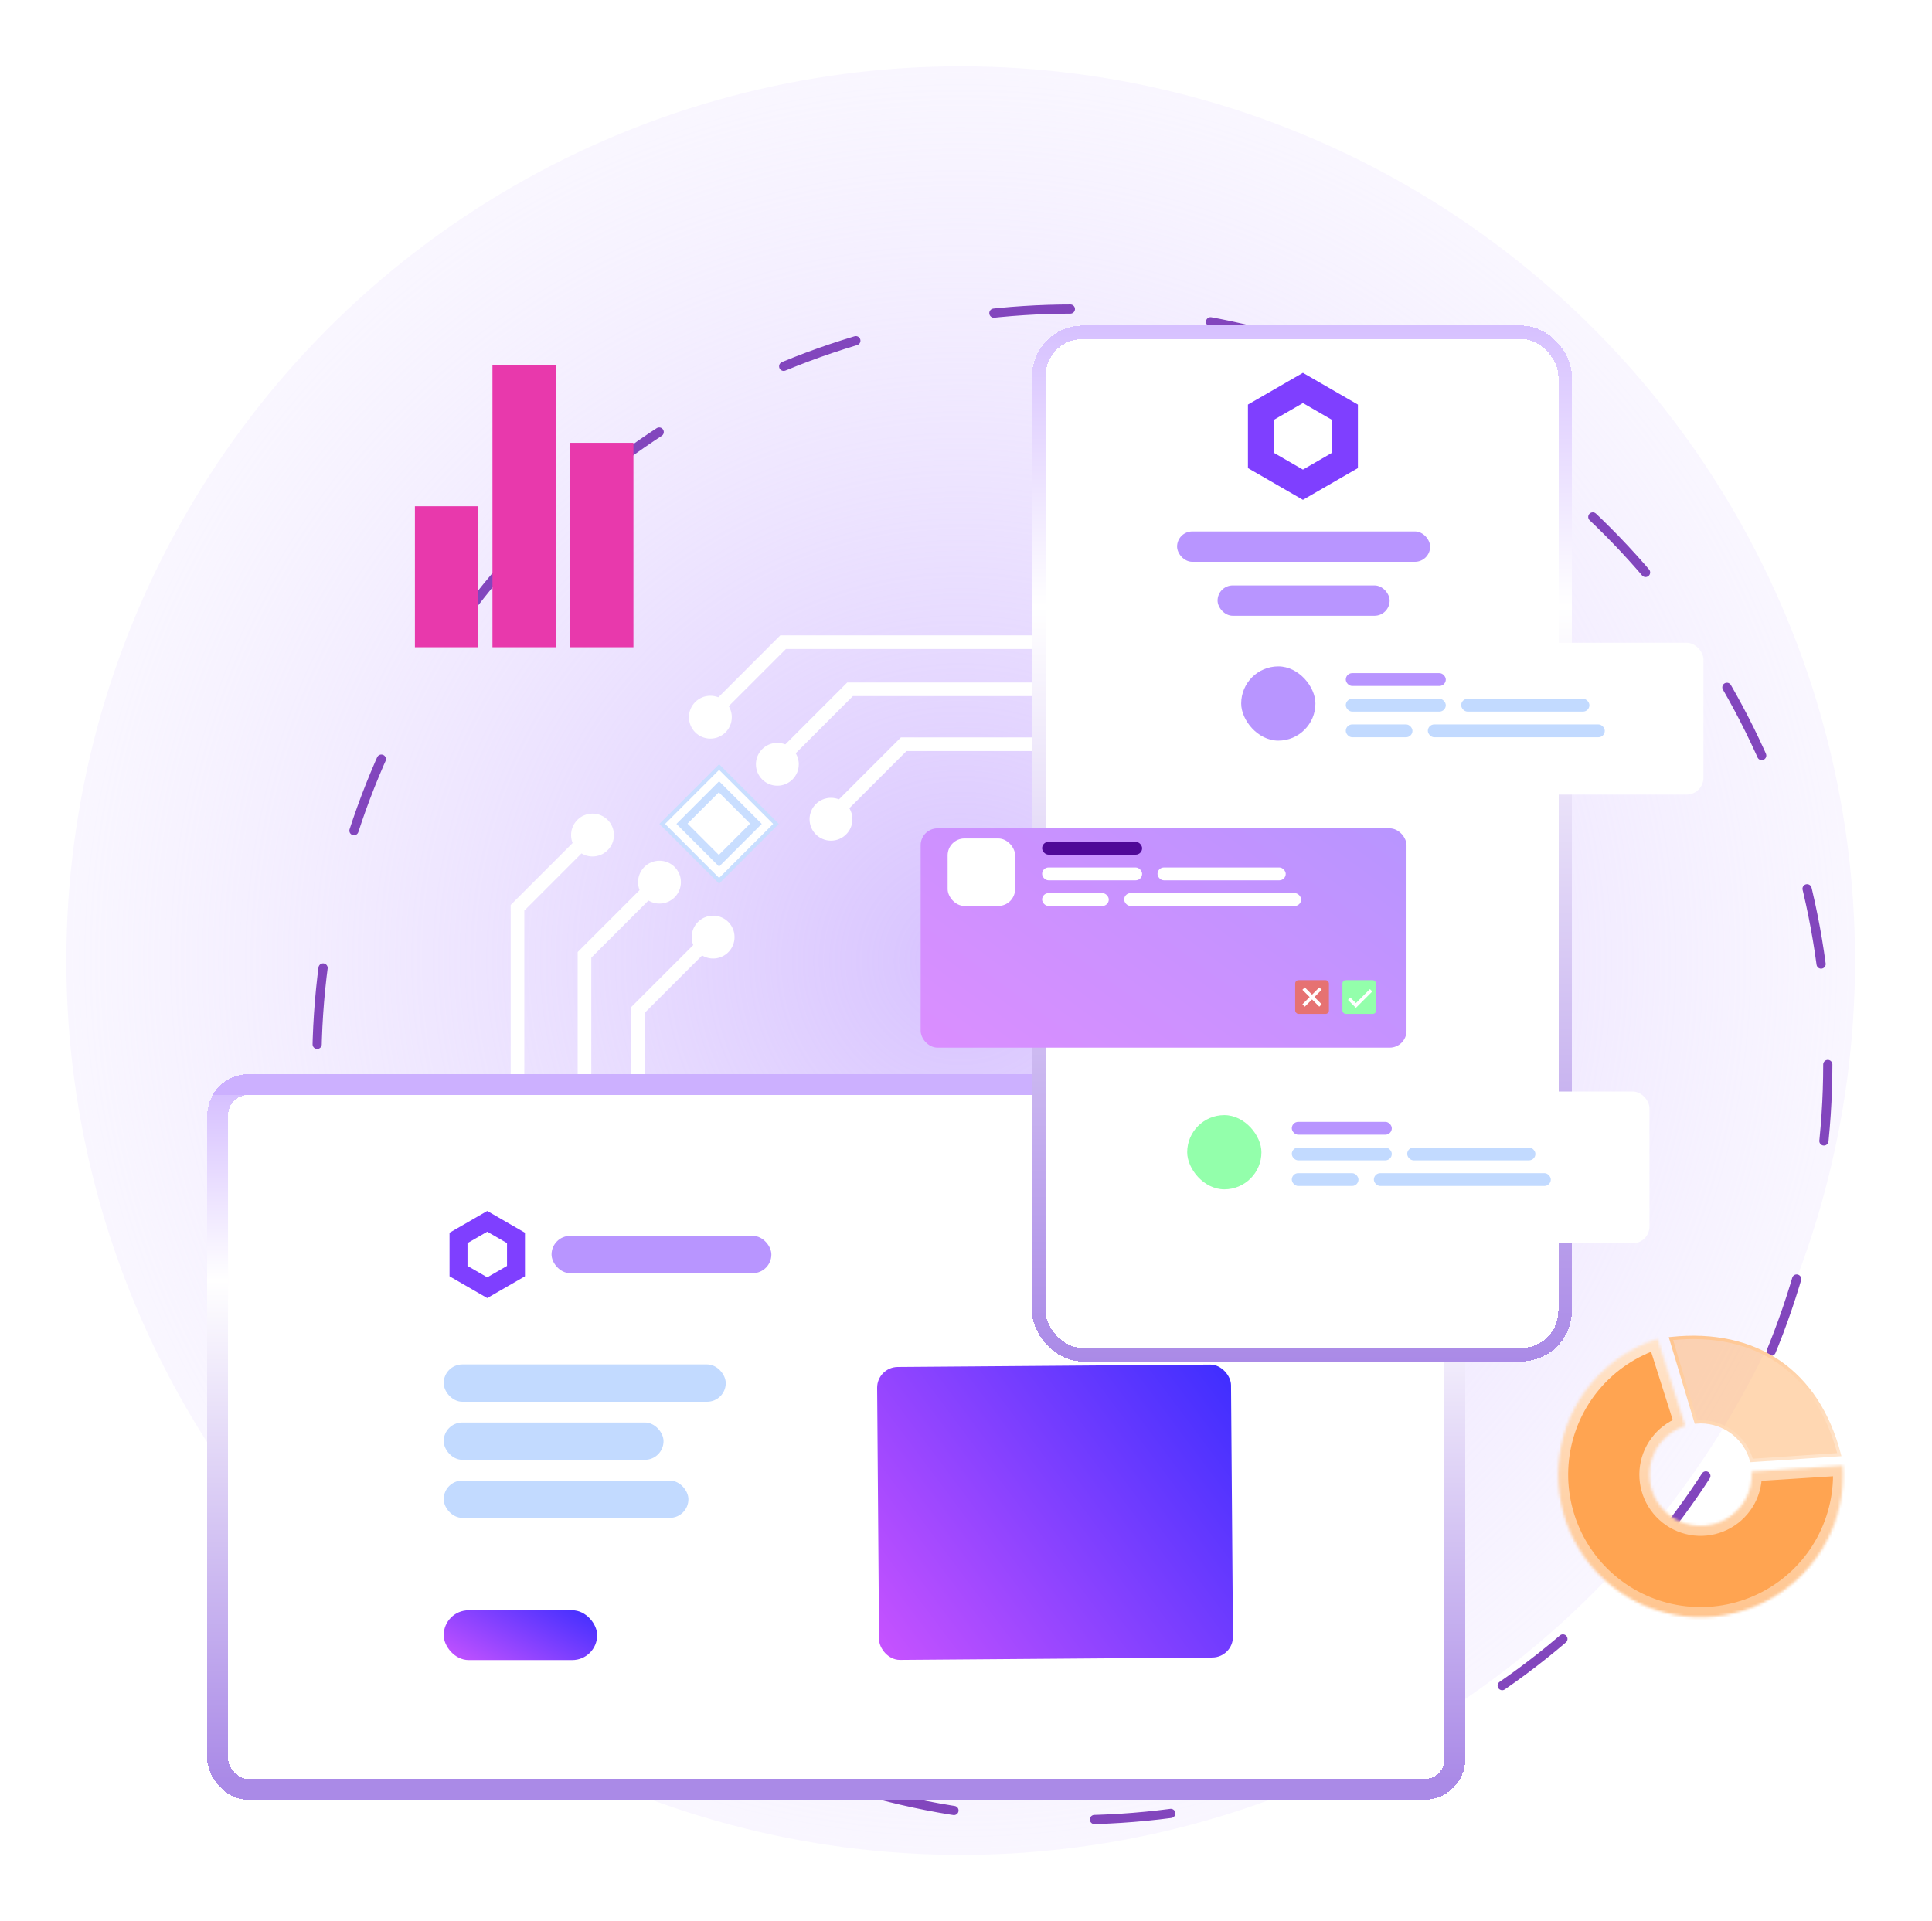 <svg width="728" height="724" viewBox="0 0 728 724" fill="none" xmlns="http://www.w3.org/2000/svg">
<g filter="url(#filter0_f_8_119)">
<circle cx="362" cy="362" r="337" fill="url(#paint0_radial_8_119)"/>
</g>
<circle cx="404.071" cy="401.129" r="284.665" stroke="#8246BD" stroke-width="3.464" stroke-linecap="round" stroke-linejoin="bevel" stroke-dasharray="28.87 53.12"/>
<rect x="270.968" y="289.047" width="30.309" height="30.309" transform="rotate(45 270.968 289.047)" fill="white" stroke="#C9DEFF" stroke-width="1.515"/>
<rect x="270.968" y="294.405" width="22.732" height="22.732" transform="rotate(45 270.968 294.405)" fill="#C9DEFF"/>
<rect x="270.861" y="298.584" width="16.67" height="16.67" transform="rotate(45 270.861 298.584)" fill="white"/>
<path d="M220.238 548.431V359.825L248.464 331.598" stroke="white" stroke-width="5.132"/>
<path d="M508.919 259.749L320.314 259.749L292.087 287.975" stroke="white" stroke-width="5.132"/>
<circle cx="248.5" cy="332.424" r="8.075" fill="white"/>
<circle cx="292.913" cy="288.011" r="8.075" fill="white"/>
<path d="M240.451 569.14V380.535L268.677 352.308" stroke="white" stroke-width="5.132"/>
<path d="M529.133 280.458L340.527 280.458L312.3 308.685" stroke="white" stroke-width="5.132"/>
<circle cx="268.713" cy="353.133" r="8.075" fill="white"/>
<circle cx="313.126" cy="308.721" r="8.075" fill="white"/>
<path d="M195 530.682V342.077L223.227 313.85" stroke="white" stroke-width="5.132"/>
<path d="M483.682 242L295.076 242L266.85 270.227" stroke="white" stroke-width="5.132"/>
<circle cx="223.263" cy="314.675" r="8.075" fill="white"/>
<circle cx="267.675" cy="270.263" r="8.075" fill="white"/>
<g filter="url(#filter1_d_8_119)">
<g clip-path="url(#clip0_8_119)">
<rect x="85.916" y="406.326" width="458.466" height="257.887" rx="7.815" fill="white"/>
<rect x="330.453" y="508.94" width="133.358" height="110.387" rx="7.815" transform="rotate(-0.439 330.453 508.94)" fill="url(#paint1_linear_8_119)"/>
<rect x="167.19" y="507.918" width="106.281" height="14.067" rx="7.033" fill="#C2DAFF"/>
<rect x="167.19" y="529.799" width="82.837" height="14.067" rx="7.033" fill="#C2DAFF"/>
<rect x="167.19" y="551.681" width="92.214" height="14.067" rx="7.033" fill="#C2DAFF"/>
<rect x="167.19" y="600.568" width="57.829" height="18.755" rx="9.378" fill="url(#paint2_linear_8_119)"/>
<rect x="207.827" y="459.466" width="82.837" height="14.067" rx="7.033" fill="#B895FF"/>
<path d="M183.601 450.089L197.813 458.294V474.705L183.601 482.911L169.388 474.705V458.294L183.601 450.089Z" fill="#7F3FFF"/>
<path d="M183.601 457.903L191.045 462.202V470.798L183.601 475.096L176.156 470.798V462.202L183.601 457.903Z" fill="white"/>
<rect x="426.64" y="457.903" width="37.511" height="14.067" rx="7.033" fill="#C2DAFF"/>
</g>
<rect x="82.009" y="402.419" width="466.281" height="265.702" rx="11.722" stroke="url(#paint3_linear_8_119)" stroke-width="7.815" shape-rendering="crispEdges"/>
</g>
<g filter="url(#filter2_d_8_119)">
<g clip-path="url(#clip1_8_119)">
<rect x="388.865" y="117.619" width="203.43" height="390.332" rx="19.072" fill="white"/>
<rect x="443.536" y="195.177" width="95.358" height="11.443" rx="5.721" fill="#B895FF"/>
<rect x="458.794" y="215.52" width="64.843" height="11.443" rx="5.721" fill="#B895FF"/>
<path d="M490.957 135.419L511.677 147.382V171.308L490.957 183.271L470.237 171.308V147.382L490.957 135.419Z" fill="#7F3FFF"/>
<path d="M490.957 146.813L501.81 153.079V165.611L490.957 171.877L480.103 165.611V153.079L490.957 146.813Z" fill="white"/>
</g>
<rect x="391.408" y="120.162" width="198.344" height="385.246" rx="16.529" stroke="url(#paint4_linear_8_119)" stroke-width="5.086" shape-rendering="crispEdges"/>
</g>
<g filter="url(#filter3_d_8_119)">
<rect x="346.907" y="307.064" width="183.087" height="82.644" rx="6.357" fill="url(#paint5_linear_8_119)"/>
</g>
<rect x="392.679" y="317.235" width="37.685" height="4.831" rx="2.416" fill="#4F0998"/>
<rect x="392.679" y="326.898" width="37.685" height="4.831" rx="2.416" fill="white"/>
<rect x="436.162" y="326.898" width="48.315" height="4.831" rx="2.416" fill="white"/>
<rect x="392.679" y="336.561" width="25.124" height="4.831" rx="2.416" fill="white"/>
<rect x="423.6" y="336.561" width="66.674" height="4.831" rx="2.416" fill="white"/>
<rect x="357.079" y="315.964" width="25.429" height="25.429" rx="6.357" fill="white"/>
<rect x="505.837" y="369.364" width="12.714" height="12.714" rx="1.271" fill="#93FFAB"/>
<path d="M508.38 376.357L510.923 378.9L516.644 373.178" stroke="white" stroke-width="1.271"/>
<rect x="488.037" y="369.364" width="12.714" height="12.714" rx="1.271" fill="#E67272"/>
<path d="M491.215 372.543L497.573 378.9" stroke="white" stroke-width="1.271"/>
<path d="M497.573 372.543L491.215 378.9" stroke="white" stroke-width="1.271"/>
<g filter="url(#filter4_d_8_119)">
<rect x="458.794" y="237.134" width="183.087" height="57.215" rx="6.357" fill="white"/>
</g>
<rect x="507.108" y="253.663" width="37.685" height="4.831" rx="2.416" fill="#B895FF"/>
<rect x="507.108" y="263.326" width="37.685" height="4.831" rx="2.416" fill="#C2DAFF"/>
<rect x="550.591" y="263.326" width="48.315" height="4.831" rx="2.416" fill="#C2DAFF"/>
<rect x="507.108" y="272.989" width="25.124" height="4.831" rx="2.416" fill="#C2DAFF"/>
<rect x="538.03" y="272.989" width="66.674" height="4.831" rx="2.416" fill="#C2DAFF"/>
<rect x="467.694" y="251.12" width="27.972" height="27.972" rx="13.986" fill="#B895FF"/>
<g filter="url(#filter5_d_8_119)">
<rect x="438.451" y="406.236" width="183.087" height="57.215" rx="6.357" fill="white"/>
</g>
<rect x="486.765" y="422.764" width="37.685" height="4.831" rx="2.416" fill="#B895FF"/>
<rect x="486.765" y="432.427" width="37.685" height="4.831" rx="2.416" fill="#C2DAFF"/>
<rect x="530.248" y="432.427" width="48.315" height="4.831" rx="2.416" fill="#C2DAFF"/>
<rect x="486.765" y="442.09" width="25.124" height="4.831" rx="2.416" fill="#C2DAFF"/>
<rect x="517.687" y="442.09" width="66.674" height="4.831" rx="2.416" fill="#C2DAFF"/>
<rect x="447.351" y="420.222" width="27.972" height="27.972" rx="13.986" fill="#93FFAB"/>
<g filter="url(#filter6_d_8_119)">
<rect x="159" y="188.122" width="23.905" height="53.122" fill="#E839AC"/>
<rect x="188.217" y="135" width="23.905" height="106.244" fill="#E839AC"/>
<rect x="217.434" y="164.217" width="23.905" height="77.027" fill="#E839AC"/>
</g>
<mask id="path-65-inside-1_8_119" fill="white">
<path d="M694.401 552.28C695.042 562.325 692.847 572.348 688.066 581.205C683.285 590.062 676.112 597.398 667.363 602.374C658.615 607.351 648.643 609.769 638.587 609.352C628.53 608.936 618.794 605.701 610.487 600.017C602.18 594.334 595.638 586.43 591.607 577.207C587.575 567.985 586.217 557.815 587.687 547.858C589.156 537.9 593.395 528.557 599.919 520.892C606.443 513.228 614.99 507.551 624.584 504.51L634.981 537.309C631.534 538.401 628.464 540.441 626.12 543.194C623.776 545.948 622.253 549.305 621.725 552.882C621.197 556.459 621.685 560.113 623.133 563.426C624.582 566.739 626.932 569.579 629.916 571.621C632.901 573.663 636.399 574.825 640.012 574.975C643.625 575.124 647.207 574.256 650.35 572.468C653.493 570.68 656.07 568.044 657.788 564.862C659.505 561.68 660.294 558.08 660.064 554.471L694.401 552.28Z"/>
</mask>
<path d="M694.401 552.28C695.042 562.325 692.847 572.348 688.066 581.205C683.285 590.062 676.112 597.398 667.363 602.374C658.615 607.351 648.643 609.769 638.587 609.352C628.53 608.936 618.794 605.701 610.487 600.017C602.18 594.334 595.638 586.43 591.607 577.207C587.575 567.985 586.217 557.815 587.687 547.858C589.156 537.9 593.395 528.557 599.919 520.892C606.443 513.228 614.99 507.551 624.584 504.51L634.981 537.309C631.534 538.401 628.464 540.441 626.12 543.194C623.776 545.948 622.253 549.305 621.725 552.882C621.197 556.459 621.685 560.113 623.133 563.426C624.582 566.739 626.932 569.579 629.916 571.621C632.901 573.663 636.399 574.825 640.012 574.975C643.625 575.124 647.207 574.256 650.35 572.468C653.493 570.68 656.07 568.044 657.788 564.862C659.505 561.68 660.294 558.08 660.064 554.471L694.401 552.28Z" fill="#FFA451" stroke="url(#paint6_linear_8_119)" stroke-width="7.581" mask="url(#path-65-inside-1_8_119)"/>
<path d="M639.058 535.852L629.63 504.439C645.717 502.728 659.539 505.838 670.347 513.257C681.154 520.676 689.008 532.447 693.079 548.17L660.007 550.363C658.762 545.883 655.986 541.974 652.155 539.32C648.324 536.667 643.689 535.443 639.058 535.852Z" fill="#FFA451" fill-opacity="0.44" stroke="url(#paint7_linear_8_119)" stroke-width="1.264"/>
<defs>
<filter id="filter0_f_8_119" x="0" y="0" width="724" height="724" filterUnits="userSpaceOnUse" color-interpolation-filters="sRGB">
<feFlood flood-opacity="0" result="BackgroundImageFix"/>
<feBlend mode="normal" in="SourceGraphic" in2="BackgroundImageFix" result="shape"/>
<feGaussianBlur stdDeviation="12.5" result="effect1_foregroundBlur_8_119"/>
</filter>
<filter id="filter1_d_8_119" x="53.094" y="379.756" width="524.11" height="323.531" filterUnits="userSpaceOnUse" color-interpolation-filters="sRGB">
<feFlood flood-opacity="0" result="BackgroundImageFix"/>
<feColorMatrix in="SourceAlpha" type="matrix" values="0 0 0 0 0 0 0 0 0 0 0 0 0 0 0 0 0 0 127 0" result="hardAlpha"/>
<feOffset dy="6.252"/>
<feGaussianBlur stdDeviation="12.504"/>
<feComposite in2="hardAlpha" operator="out"/>
<feColorMatrix type="matrix" values="0 0 0 0 0.784 0 0 0 0 0.325 0 0 0 0 1 0 0 0 0.25 0"/>
<feBlend mode="normal" in2="BackgroundImageFix" result="effect1_dropShadow_8_119"/>
<feBlend mode="normal" in="SourceGraphic" in2="effect1_dropShadow_8_119" result="shape"/>
</filter>
<filter id="filter2_d_8_119" x="368.522" y="102.362" width="244.116" height="431.018" filterUnits="userSpaceOnUse" color-interpolation-filters="sRGB">
<feFlood flood-opacity="0" result="BackgroundImageFix"/>
<feColorMatrix in="SourceAlpha" type="matrix" values="0 0 0 0 0 0 0 0 0 0 0 0 0 0 0 0 0 0 127 0" result="hardAlpha"/>
<feOffset dy="5.086"/>
<feGaussianBlur stdDeviation="10.171"/>
<feComposite in2="hardAlpha" operator="out"/>
<feColorMatrix type="matrix" values="0 0 0 0 0.784 0 0 0 0 0.325 0 0 0 0 1 0 0 0 0.25 0"/>
<feBlend mode="normal" in2="BackgroundImageFix" result="effect1_dropShadow_8_119"/>
<feBlend mode="normal" in="SourceGraphic" in2="effect1_dropShadow_8_119" result="shape"/>
</filter>
<filter id="filter3_d_8_119" x="326.564" y="291.806" width="223.773" height="123.329" filterUnits="userSpaceOnUse" color-interpolation-filters="sRGB">
<feFlood flood-opacity="0" result="BackgroundImageFix"/>
<feColorMatrix in="SourceAlpha" type="matrix" values="0 0 0 0 0 0 0 0 0 0 0 0 0 0 0 0 0 0 127 0" result="hardAlpha"/>
<feOffset dy="5.086"/>
<feGaussianBlur stdDeviation="10.171"/>
<feComposite in2="hardAlpha" operator="out"/>
<feColorMatrix type="matrix" values="0 0 0 0 0 0 0 0 0 0 0 0 0 0 0 0 0 0 0.25 0"/>
<feBlend mode="normal" in2="BackgroundImageFix" result="effect1_dropShadow_8_119"/>
<feBlend mode="normal" in="SourceGraphic" in2="effect1_dropShadow_8_119" result="shape"/>
</filter>
<filter id="filter4_d_8_119" x="438.451" y="221.877" width="223.773" height="97.901" filterUnits="userSpaceOnUse" color-interpolation-filters="sRGB">
<feFlood flood-opacity="0" result="BackgroundImageFix"/>
<feColorMatrix in="SourceAlpha" type="matrix" values="0 0 0 0 0 0 0 0 0 0 0 0 0 0 0 0 0 0 127 0" result="hardAlpha"/>
<feOffset dy="5.086"/>
<feGaussianBlur stdDeviation="10.171"/>
<feComposite in2="hardAlpha" operator="out"/>
<feColorMatrix type="matrix" values="0 0 0 0 0 0 0 0 0 0 0 0 0 0 0 0 0 0 0.25 0"/>
<feBlend mode="normal" in2="BackgroundImageFix" result="effect1_dropShadow_8_119"/>
<feBlend mode="normal" in="SourceGraphic" in2="effect1_dropShadow_8_119" result="shape"/>
</filter>
<filter id="filter5_d_8_119" x="418.108" y="390.979" width="223.773" height="97.901" filterUnits="userSpaceOnUse" color-interpolation-filters="sRGB">
<feFlood flood-opacity="0" result="BackgroundImageFix"/>
<feColorMatrix in="SourceAlpha" type="matrix" values="0 0 0 0 0 0 0 0 0 0 0 0 0 0 0 0 0 0 127 0" result="hardAlpha"/>
<feOffset dy="5.086"/>
<feGaussianBlur stdDeviation="10.171"/>
<feComposite in2="hardAlpha" operator="out"/>
<feColorMatrix type="matrix" values="0 0 0 0 0 0 0 0 0 0 0 0 0 0 0 0 0 0 0.25 0"/>
<feBlend mode="normal" in2="BackgroundImageFix" result="effect1_dropShadow_8_119"/>
<feBlend mode="normal" in="SourceGraphic" in2="effect1_dropShadow_8_119" result="shape"/>
</filter>
<filter id="filter6_d_8_119" x="156.344" y="135" width="84.995" height="108.9" filterUnits="userSpaceOnUse" color-interpolation-filters="sRGB">
<feFlood flood-opacity="0" result="BackgroundImageFix"/>
<feColorMatrix in="SourceAlpha" type="matrix" values="0 0 0 0 0 0 0 0 0 0 0 0 0 0 0 0 0 0 127 0" result="hardAlpha"/>
<feOffset dx="-2.656" dy="2.656"/>
<feComposite in2="hardAlpha" operator="out"/>
<feColorMatrix type="matrix" values="0 0 0 0 0.65 0 0 0 0 0.531 0 0 0 0 0.867 0 0 0 1 0"/>
<feBlend mode="normal" in2="BackgroundImageFix" result="effect1_dropShadow_8_119"/>
<feBlend mode="normal" in="SourceGraphic" in2="effect1_dropShadow_8_119" result="shape"/>
</filter>
<radialGradient id="paint0_radial_8_119" cx="0" cy="0" r="1" gradientUnits="userSpaceOnUse" gradientTransform="translate(362 362) rotate(90) scale(337)">
<stop stop-color="#D7C2FF"/>
<stop offset="1" stop-color="#EEE6FF" stop-opacity="0.35"/>
</radialGradient>
<linearGradient id="paint1_linear_8_119" x1="463.812" y1="508.94" x2="324.647" y2="611.444" gradientUnits="userSpaceOnUse">
<stop stop-color="#3E2EFF"/>
<stop offset="1" stop-color="#C853FF"/>
</linearGradient>
<linearGradient id="paint2_linear_8_119" x1="225.019" y1="600.568" x2="204.487" y2="639.165" gradientUnits="userSpaceOnUse">
<stop stop-color="#3E2EFF"/>
<stop offset="1" stop-color="#C853FF"/>
</linearGradient>
<linearGradient id="paint3_linear_8_119" x1="315.149" y1="406.326" x2="315.149" y2="664.213" gradientUnits="userSpaceOnUse">
<stop stop-color="#CCB0FF"/>
<stop offset="0" stop-color="#D6C0FF"/>
<stop offset="0.271" stop-color="white"/>
<stop offset="1" stop-color="#AA8AE7"/>
</linearGradient>
<linearGradient id="paint4_linear_8_119" x1="490.58" y1="117.619" x2="490.58" y2="507.951" gradientUnits="userSpaceOnUse">
<stop stop-color="#CCB0FF"/>
<stop offset="0" stop-color="#D6C0FF"/>
<stop offset="0.271" stop-color="white"/>
<stop offset="1" stop-color="#AA8AE7"/>
</linearGradient>
<linearGradient id="paint5_linear_8_119" x1="529.994" y1="307.064" x2="425.647" y2="448.003" gradientUnits="userSpaceOnUse">
<stop stop-color="#B895FF"/>
<stop offset="1" stop-color="#DB8EFF"/>
</linearGradient>
<linearGradient id="paint6_linear_8_119" x1="640.811" y1="502" x2="640.811" y2="609.398" gradientUnits="userSpaceOnUse">
<stop stop-color="#FFE5CD"/>
<stop offset="1" stop-color="#FFC58F"/>
</linearGradient>
<linearGradient id="paint7_linear_8_119" x1="669.135" y1="555.38" x2="653.563" y2="497.262" gradientUnits="userSpaceOnUse">
<stop stop-color="#FFE5CD"/>
<stop offset="1" stop-color="#FFC58F"/>
</linearGradient>
<clipPath id="clip0_8_119">
<rect x="85.916" y="406.326" width="458.466" height="257.887" rx="7.815" fill="white"/>
</clipPath>
<clipPath id="clip1_8_119">
<rect x="388.865" y="117.619" width="203.43" height="390.332" rx="19.072" fill="white"/>
</clipPath>
</defs>
</svg>
